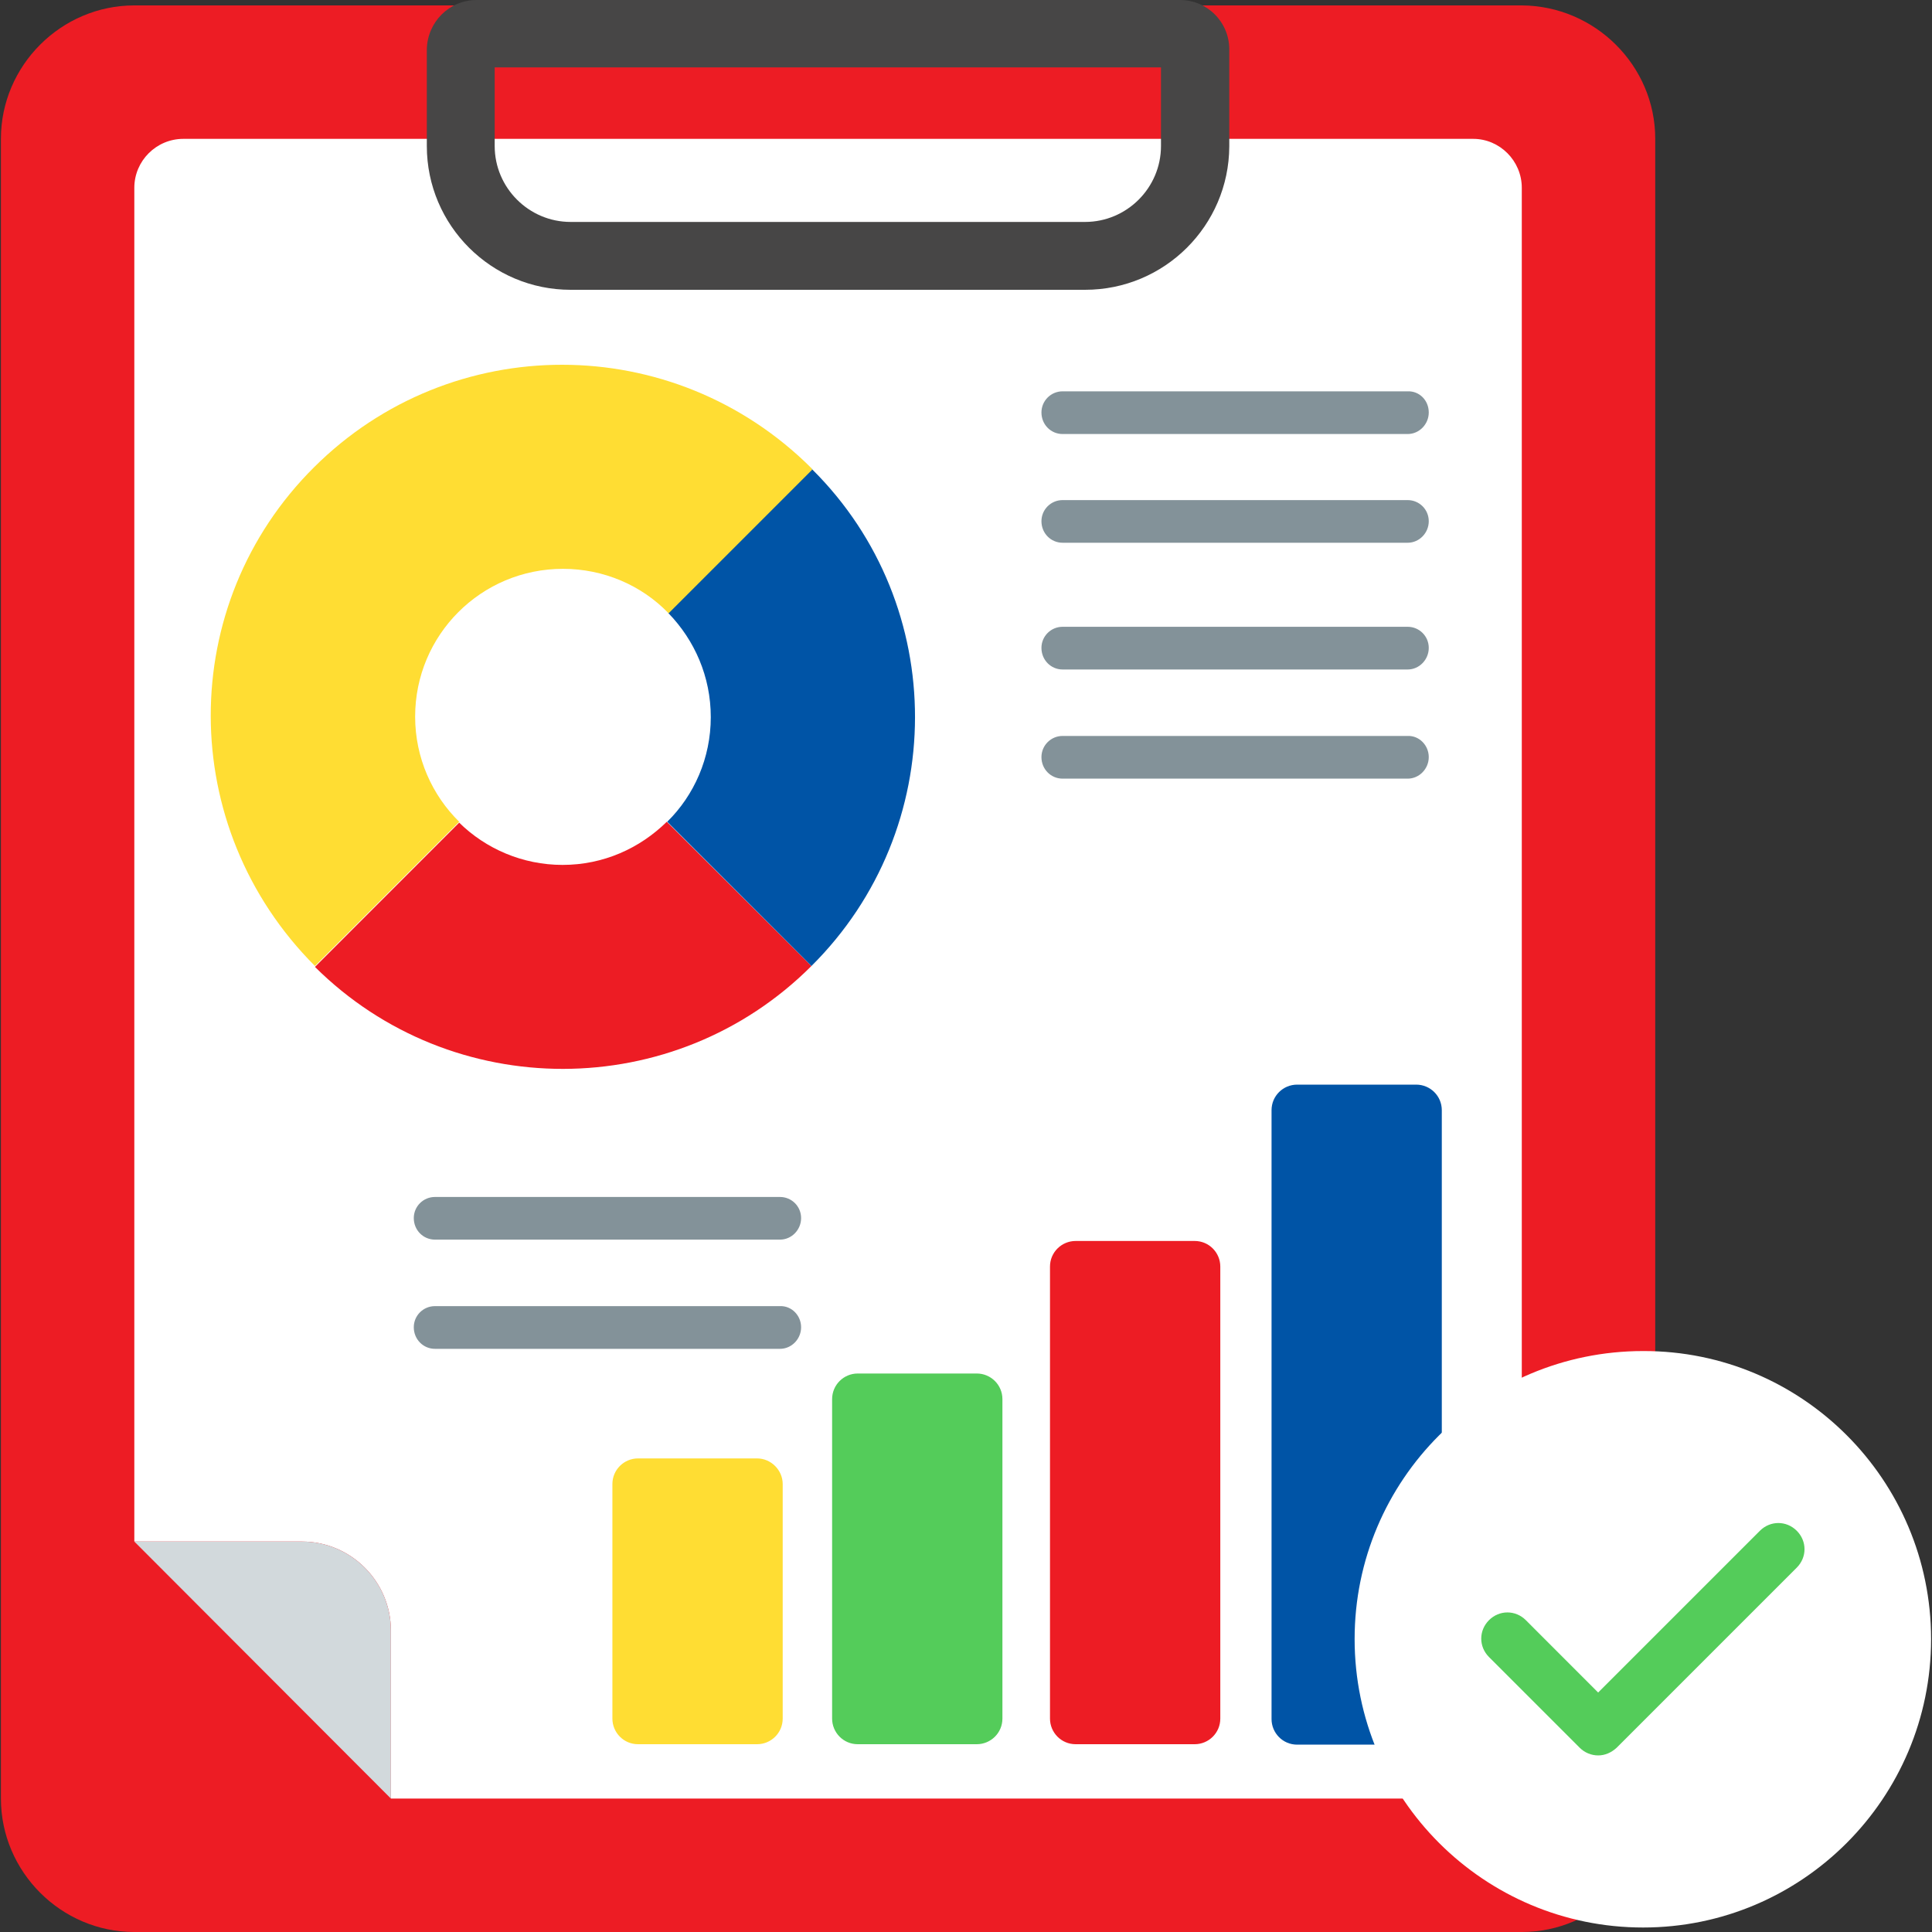 <svg width="40" height="40" viewBox="0 0 40 40" fill="none" xmlns="http://www.w3.org/2000/svg">
<rect x="0" y="0" width="40" height="40" fill="#333333" stroke="none"/>
<g clip-path="url(#clip0_4220_5991)">
<path d="M34.27 2.874V37.237C34.27 38.753 33.023 40 31.507 40H2.781C1.265 40 0.019 38.753 0.019 37.237V2.874C0.019 1.358 1.265 0.112 2.781 0.112H31.507C33.023 0.121 34.27 1.358 34.27 2.874Z" fill="#ED1C24"/>
<path d="M31.507 3.888V36.223C31.507 36.782 31.051 37.237 30.493 37.237H8.093V33.758C8.093 32.744 7.265 31.916 6.251 31.916H2.781V3.888C2.781 3.33 3.237 2.875 3.795 2.875H30.502C31.051 2.875 31.507 3.33 31.507 3.888Z" fill="white"/>
<path d="M8.093 37.237V33.758C8.093 32.744 7.265 31.916 6.251 31.916H2.781L8.093 37.237Z" fill="#D2D9DC"/>
<path d="M22.465 6H11.814C10.177 6 8.837 4.67 8.837 3.023V1.023C8.847 0.456 9.303 0 9.87 0H24.428C24.995 0 25.451 0.456 25.451 1.023V3.033C25.442 4.67 24.112 6 22.465 6ZM10.242 1.395V3.023C10.242 3.888 10.949 4.595 11.814 4.595H22.465C23.33 4.595 24.037 3.888 24.037 3.023V1.395H10.242Z" fill="#474646"/>
<path d="M16.8 20C13.963 22.837 9.358 22.837 6.521 20.019L9.507 17.032C10.056 17.572 10.819 17.907 11.647 17.907C12.493 17.907 13.247 17.563 13.805 17.014L16.8 20Z" fill="#ED1C24"/>
<path d="M16.8 20L13.814 17.014C14.372 16.465 14.716 15.693 14.716 14.847C14.716 14.009 14.381 13.256 13.842 12.698L13.833 12.688L16.8 9.702C16.809 9.712 16.809 9.712 16.819 9.721C19.656 12.54 19.656 17.163 16.8 20Z" fill="#0054A6"/>
<path d="M16.819 9.721L13.842 12.698L13.833 12.688C13.284 12.121 12.502 11.777 11.656 11.777C9.963 11.777 8.595 13.144 8.595 14.837C8.595 15.693 8.949 16.465 9.507 17.014L6.521 20C3.647 17.125 3.647 12.511 6.502 9.674C9.34 6.846 13.935 6.837 16.8 9.693C16.809 9.712 16.809 9.721 16.819 9.721Z" fill="#FFDD33"/>
<path d="M29.851 22.986V35.591C29.851 35.888 29.609 36.121 29.321 36.121H26.856C26.558 36.121 26.326 35.879 26.326 35.591V22.986C26.326 22.688 26.567 22.456 26.856 22.456H29.321C29.609 22.456 29.851 22.688 29.851 22.986Z" fill="#0054A6"/>
<path d="M25.265 26.223V35.581C25.265 35.879 25.023 36.112 24.735 36.112H22.27C21.972 36.112 21.739 35.87 21.739 35.581V26.223C21.739 25.926 21.981 25.693 22.27 25.693H24.735C25.032 25.693 25.265 25.935 25.265 26.223Z" fill="#ED1C24"/>
<path d="M20.754 28.968V35.581C20.754 35.879 20.512 36.112 20.223 36.112H17.758C17.461 36.112 17.228 35.87 17.228 35.581V28.968C17.228 28.67 17.47 28.437 17.758 28.437H20.223C20.512 28.437 20.754 28.67 20.754 28.968Z" fill="#54CC5A"/>
<path d="M16.205 30.726V35.581C16.205 35.879 15.963 36.112 15.675 36.112H13.209C12.912 36.112 12.679 35.87 12.679 35.581V30.726C12.679 30.428 12.921 30.195 13.209 30.195H15.675C15.963 30.195 16.205 30.437 16.205 30.726Z" fill="#FFDD33"/>
<path d="M16.586 25.219C16.586 25.461 16.391 25.665 16.149 25.665H9.005C8.763 25.665 8.567 25.47 8.567 25.219C8.567 24.977 8.763 24.782 9.005 24.782H16.149C16.391 24.782 16.586 24.977 16.586 25.219Z" fill="#839299"/>
<path d="M16.586 27.479C16.586 27.721 16.391 27.926 16.149 27.926H9.005C8.763 27.926 8.567 27.73 8.567 27.479C8.567 27.237 8.763 27.042 9.005 27.042H16.149C16.391 27.033 16.586 27.237 16.586 27.479Z" fill="#839299"/>
<path d="M29.581 8.54C29.581 8.781 29.386 8.986 29.144 8.986H22C21.758 8.986 21.562 8.791 21.562 8.54C21.562 8.298 21.758 8.102 22 8.102H29.144C29.386 8.093 29.581 8.288 29.581 8.54Z" fill="#839299"/>
<path d="M29.581 10.791C29.581 11.033 29.386 11.237 29.144 11.237H22C21.758 11.237 21.562 11.042 21.562 10.791C21.562 10.549 21.758 10.354 22 10.354H29.144C29.386 10.354 29.581 10.549 29.581 10.791Z" fill="#839299"/>
<path d="M29.581 13.414C29.581 13.656 29.386 13.861 29.144 13.861H22C21.758 13.861 21.562 13.665 21.562 13.414C21.562 13.172 21.758 12.977 22 12.977H29.144C29.386 12.977 29.581 13.172 29.581 13.414Z" fill="#839299"/>
<path d="M29.581 15.675C29.581 15.916 29.386 16.121 29.144 16.121H22C21.758 16.121 21.562 15.926 21.562 15.675C21.562 15.433 21.758 15.237 22 15.237H29.144C29.386 15.228 29.581 15.433 29.581 15.675Z" fill="#839299"/>
<path d="M39.981 33.935C39.981 37.228 37.312 39.907 34.019 39.907C30.726 39.907 28.046 37.237 28.046 33.935C28.046 30.642 30.716 27.972 34.019 27.972C37.312 27.963 39.981 30.642 39.981 33.935Z" fill="white"/>
<path d="M33.088 36.344C32.949 36.344 32.809 36.288 32.707 36.186L30.828 34.307C30.614 34.093 30.614 33.758 30.828 33.544C31.042 33.33 31.377 33.33 31.591 33.544L33.088 35.042L36.437 31.693C36.651 31.479 36.986 31.479 37.2 31.693C37.414 31.907 37.414 32.242 37.2 32.456L33.47 36.186C33.358 36.288 33.228 36.344 33.088 36.344Z" fill="#54CC5A"/>
</g>
<defs>
<clipPath id="clip0_4220_5991">
<rect width="40" height="40" fill="white"/>
</clipPath>
</defs>
</svg>
